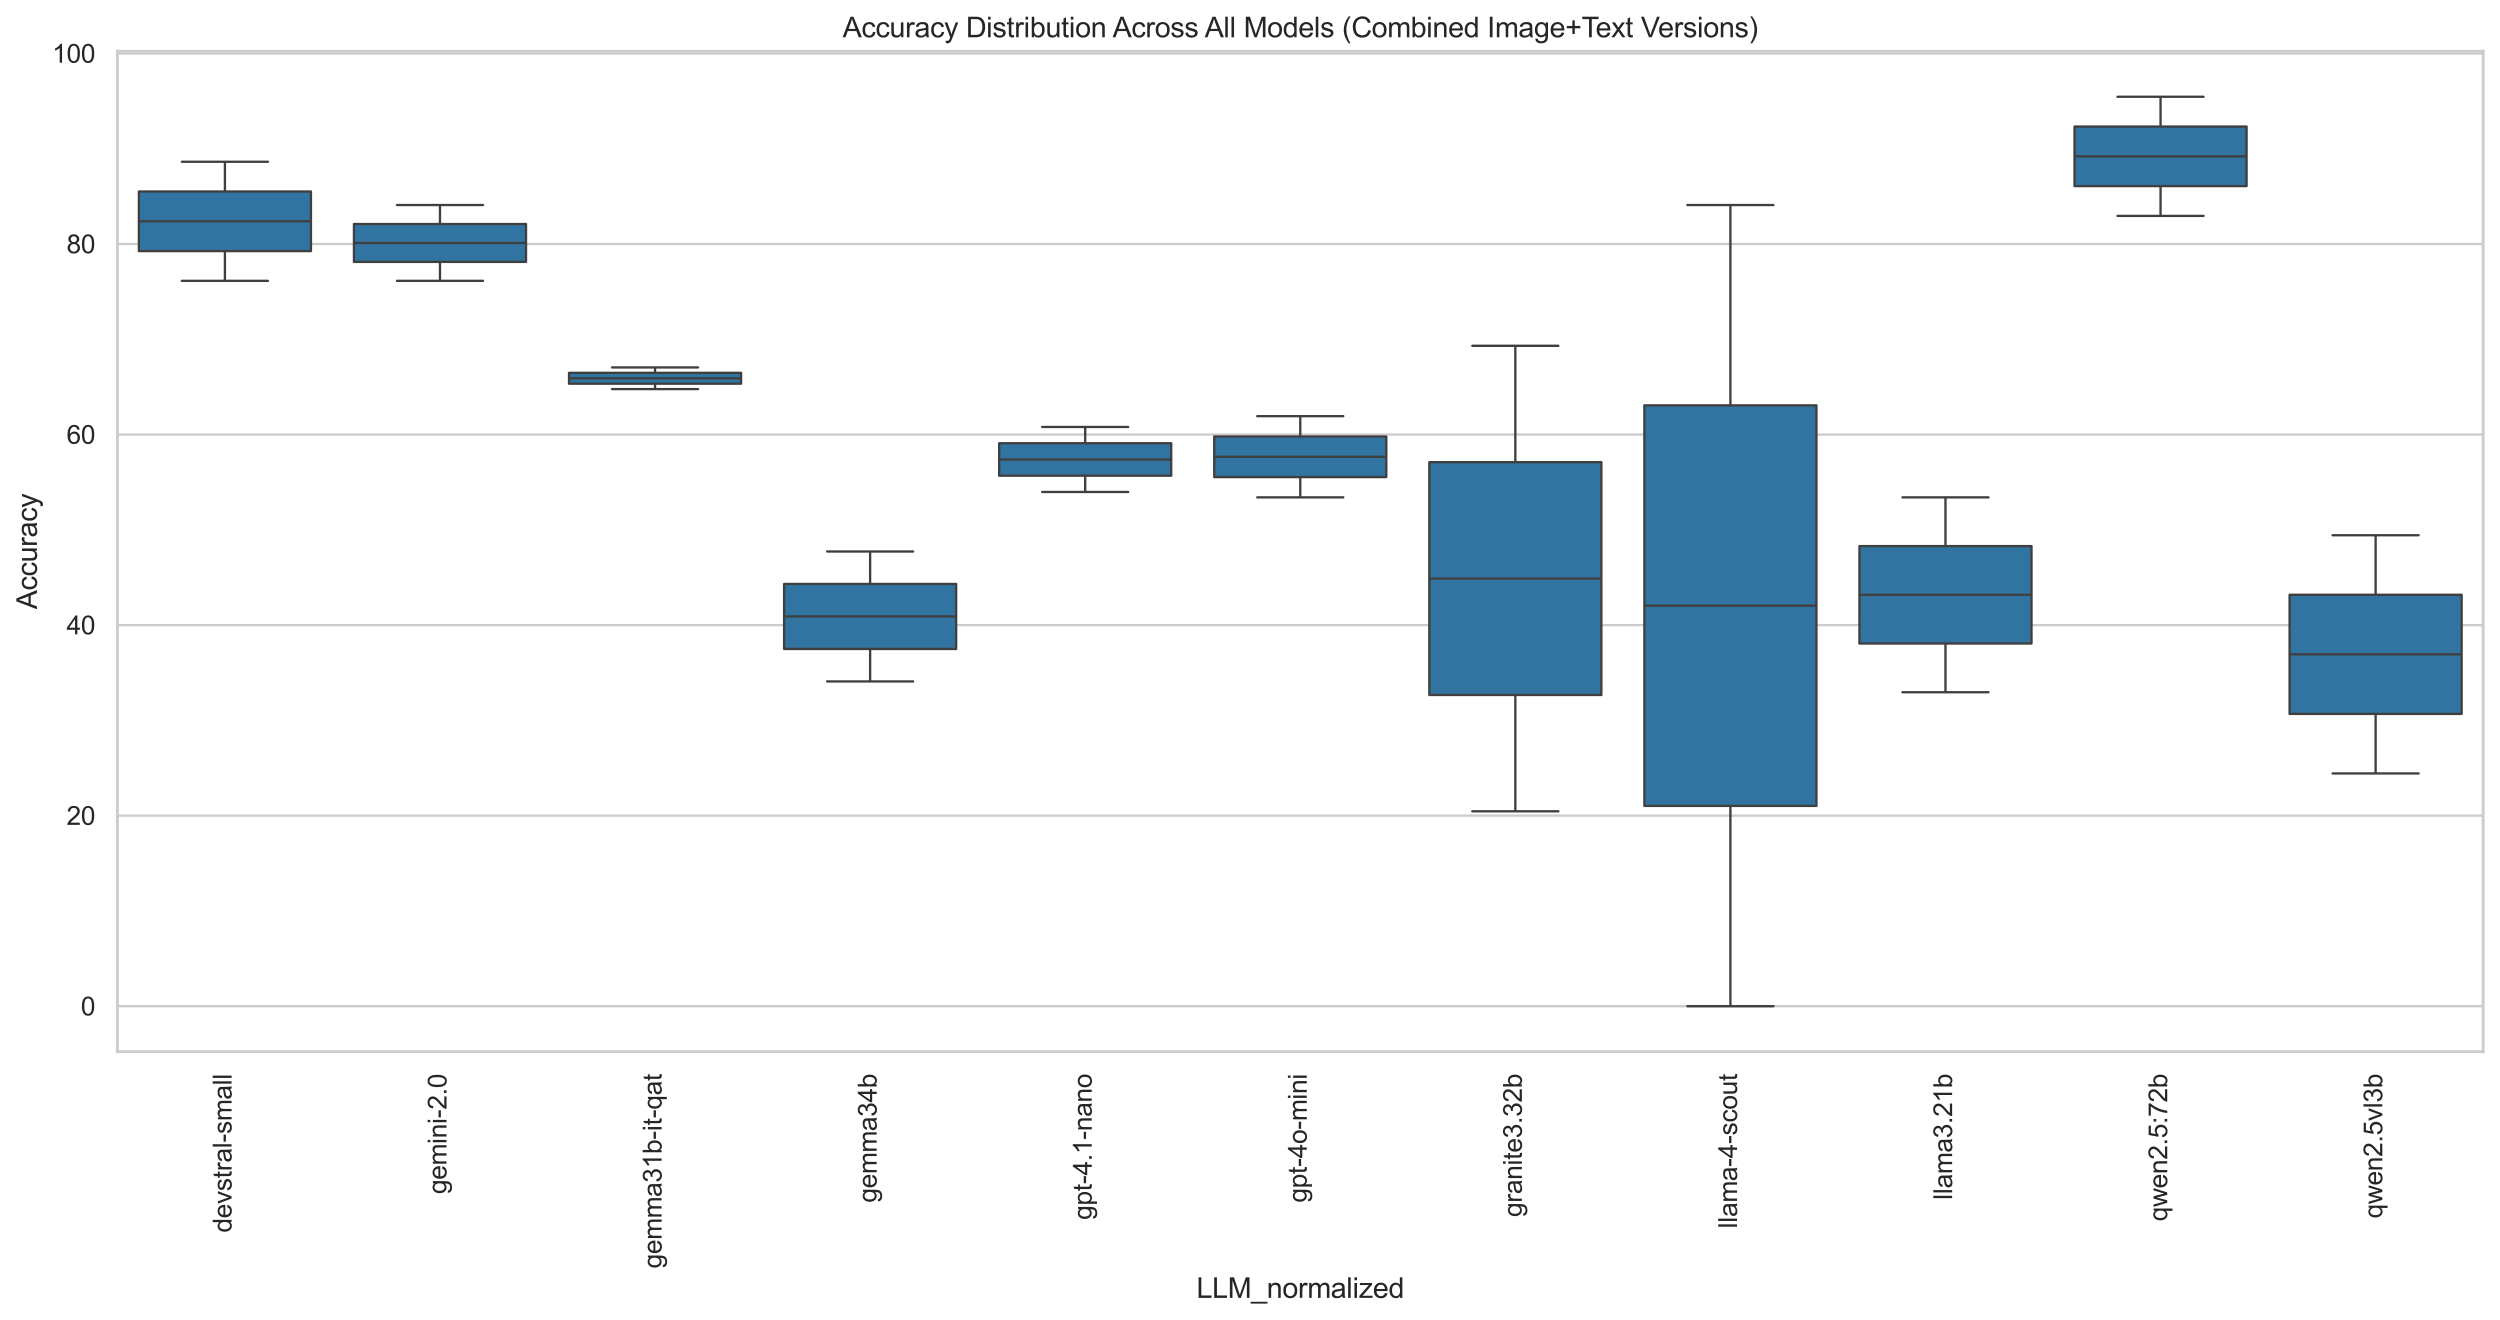 <?xml version="1.0" encoding="utf-8" standalone="no"?>
<!DOCTYPE svg PUBLIC "-//W3C//DTD SVG 1.1//EN"
  "http://www.w3.org/Graphics/SVG/1.1/DTD/svg11.dtd">
<svg xmlns:xlink="http://www.w3.org/1999/xlink" width="1068.456pt" height="564.283pt" viewBox="0 0 1068.456 564.283" xmlns="http://www.w3.org/2000/svg" version="1.1">
 <defs>
  <style type="text/css">*{stroke-linejoin: round; stroke-linecap: butt}</style>
 </defs>
 <g id="figure_1">
  <g id="patch_1">
   <path d="M 0 564.283 
L 1068.456 564.283 
L 1068.456 0 
L 0 0 
z
" style="fill: #ffffff"/>
  </g>
  <g id="axes_1">
   <g id="patch_2">
    <path d="M 50.166 449.466 
L 1061.256 449.466 
L 1061.256 21.936 
L 50.166 21.936 
z
" style="fill: #ffffff"/>
   </g>
   <g id="matplotlib.axis_1">
    <g id="xtick_1">
     <g id="text_1">
      <!-- devstral-small -->
      <g style="fill: #262626" transform="translate(98.968 526.81) rotate(-90) scale(0.11 -0.11)">
       <defs>
        <path id="ArialMT-64" d="M 2575 0 
L 2575 419 
Q 2259 -75 1647 -75 
Q 1250 -75 917 144 
Q 584 363 401 755 
Q 219 1147 219 1656 
Q 219 2153 384 2558 
Q 550 2963 881 3178 
Q 1213 3394 1622 3394 
Q 1922 3394 2156 3267 
Q 2391 3141 2538 2938 
L 2538 4581 
L 3097 4581 
L 3097 0 
L 2575 0 
z
M 797 1656 
Q 797 1019 1065 703 
Q 1334 388 1700 388 
Q 2069 388 2326 689 
Q 2584 991 2584 1609 
Q 2584 2291 2321 2609 
Q 2059 2928 1675 2928 
Q 1300 2928 1048 2622 
Q 797 2316 797 1656 
z
" transform="scale(0.016)"/>
        <path id="ArialMT-65" d="M 2694 1069 
L 3275 997 
Q 3138 488 2766 206 
Q 2394 -75 1816 -75 
Q 1088 -75 661 373 
Q 234 822 234 1631 
Q 234 2469 665 2931 
Q 1097 3394 1784 3394 
Q 2450 3394 2872 2941 
Q 3294 2488 3294 1666 
Q 3294 1616 3291 1516 
L 816 1516 
Q 847 969 1125 678 
Q 1403 388 1819 388 
Q 2128 388 2347 550 
Q 2566 713 2694 1069 
z
M 847 1978 
L 2700 1978 
Q 2663 2397 2488 2606 
Q 2219 2931 1791 2931 
Q 1403 2931 1139 2672 
Q 875 2413 847 1978 
z
" transform="scale(0.016)"/>
        <path id="ArialMT-76" d="M 1344 0 
L 81 3319 
L 675 3319 
L 1388 1331 
Q 1503 1009 1600 663 
Q 1675 925 1809 1294 
L 2547 3319 
L 3125 3319 
L 1869 0 
L 1344 0 
z
" transform="scale(0.016)"/>
        <path id="ArialMT-73" d="M 197 991 
L 753 1078 
Q 800 744 1014 566 
Q 1228 388 1613 388 
Q 2000 388 2187 545 
Q 2375 703 2375 916 
Q 2375 1106 2209 1216 
Q 2094 1291 1634 1406 
Q 1016 1563 777 1677 
Q 538 1791 414 1992 
Q 291 2194 291 2438 
Q 291 2659 392 2848 
Q 494 3038 669 3163 
Q 800 3259 1026 3326 
Q 1253 3394 1513 3394 
Q 1903 3394 2198 3281 
Q 2494 3169 2634 2976 
Q 2775 2784 2828 2463 
L 2278 2388 
Q 2241 2644 2061 2787 
Q 1881 2931 1553 2931 
Q 1166 2931 1000 2803 
Q 834 2675 834 2503 
Q 834 2394 903 2306 
Q 972 2216 1119 2156 
Q 1203 2125 1616 2013 
Q 2213 1853 2448 1751 
Q 2684 1650 2818 1456 
Q 2953 1263 2953 975 
Q 2953 694 2789 445 
Q 2625 197 2315 61 
Q 2006 -75 1616 -75 
Q 969 -75 630 194 
Q 291 463 197 991 
z
" transform="scale(0.016)"/>
        <path id="ArialMT-74" d="M 1650 503 
L 1731 6 
Q 1494 -44 1306 -44 
Q 1000 -44 831 53 
Q 663 150 594 308 
Q 525 466 525 972 
L 525 2881 
L 113 2881 
L 113 3319 
L 525 3319 
L 525 4141 
L 1084 4478 
L 1084 3319 
L 1650 3319 
L 1650 2881 
L 1084 2881 
L 1084 941 
Q 1084 700 1114 631 
Q 1144 563 1211 522 
Q 1278 481 1403 481 
Q 1497 481 1650 503 
z
" transform="scale(0.016)"/>
        <path id="ArialMT-72" d="M 416 0 
L 416 3319 
L 922 3319 
L 922 2816 
Q 1116 3169 1280 3281 
Q 1444 3394 1641 3394 
Q 1925 3394 2219 3213 
L 2025 2691 
Q 1819 2813 1613 2813 
Q 1428 2813 1281 2702 
Q 1134 2591 1072 2394 
Q 978 2094 978 1738 
L 978 0 
L 416 0 
z
" transform="scale(0.016)"/>
        <path id="ArialMT-61" d="M 2588 409 
Q 2275 144 1986 34 
Q 1697 -75 1366 -75 
Q 819 -75 525 192 
Q 231 459 231 875 
Q 231 1119 342 1320 
Q 453 1522 633 1644 
Q 813 1766 1038 1828 
Q 1203 1872 1538 1913 
Q 2219 1994 2541 2106 
Q 2544 2222 2544 2253 
Q 2544 2597 2384 2738 
Q 2169 2928 1744 2928 
Q 1347 2928 1158 2789 
Q 969 2650 878 2297 
L 328 2372 
Q 403 2725 575 2942 
Q 747 3159 1072 3276 
Q 1397 3394 1825 3394 
Q 2250 3394 2515 3294 
Q 2781 3194 2906 3042 
Q 3031 2891 3081 2659 
Q 3109 2516 3109 2141 
L 3109 1391 
Q 3109 606 3145 398 
Q 3181 191 3288 0 
L 2700 0 
Q 2613 175 2588 409 
z
M 2541 1666 
Q 2234 1541 1622 1453 
Q 1275 1403 1131 1340 
Q 988 1278 909 1158 
Q 831 1038 831 891 
Q 831 666 1001 516 
Q 1172 366 1500 366 
Q 1825 366 2078 508 
Q 2331 650 2450 897 
Q 2541 1088 2541 1459 
L 2541 1666 
z
" transform="scale(0.016)"/>
        <path id="ArialMT-6c" d="M 409 0 
L 409 4581 
L 972 4581 
L 972 0 
L 409 0 
z
" transform="scale(0.016)"/>
        <path id="ArialMT-2d" d="M 203 1375 
L 203 1941 
L 1931 1941 
L 1931 1375 
L 203 1375 
z
" transform="scale(0.016)"/>
        <path id="ArialMT-6d" d="M 422 0 
L 422 3319 
L 925 3319 
L 925 2853 
Q 1081 3097 1340 3245 
Q 1600 3394 1931 3394 
Q 2300 3394 2536 3241 
Q 2772 3088 2869 2813 
Q 3263 3394 3894 3394 
Q 4388 3394 4653 3120 
Q 4919 2847 4919 2278 
L 4919 0 
L 4359 0 
L 4359 2091 
Q 4359 2428 4304 2576 
Q 4250 2725 4106 2815 
Q 3963 2906 3769 2906 
Q 3419 2906 3187 2673 
Q 2956 2441 2956 1928 
L 2956 0 
L 2394 0 
L 2394 2156 
Q 2394 2531 2256 2718 
Q 2119 2906 1806 2906 
Q 1569 2906 1367 2781 
Q 1166 2656 1075 2415 
Q 984 2175 984 1722 
L 984 0 
L 422 0 
z
" transform="scale(0.016)"/>
       </defs>
       <use xlink:href="#ArialMT-64"/>
       <use xlink:href="#ArialMT-65" transform="translate(55.615 0)"/>
       <use xlink:href="#ArialMT-76" transform="translate(111.23 0)"/>
       <use xlink:href="#ArialMT-73" transform="translate(161.23 0)"/>
       <use xlink:href="#ArialMT-74" transform="translate(211.23 0)"/>
       <use xlink:href="#ArialMT-72" transform="translate(239.014 0)"/>
       <use xlink:href="#ArialMT-61" transform="translate(272.314 0)"/>
       <use xlink:href="#ArialMT-6c" transform="translate(327.93 0)"/>
       <use xlink:href="#ArialMT-2d" transform="translate(350.146 0)"/>
       <use xlink:href="#ArialMT-73" transform="translate(383.447 0)"/>
       <use xlink:href="#ArialMT-6d" transform="translate(433.447 0)"/>
       <use xlink:href="#ArialMT-61" transform="translate(516.748 0)"/>
       <use xlink:href="#ArialMT-6c" transform="translate(572.363 0)"/>
       <use xlink:href="#ArialMT-6c" transform="translate(594.58 0)"/>
      </g>
     </g>
    </g>
    <g id="xtick_2">
     <g id="text_2">
      <!-- gemini-2.0 -->
      <g style="fill: #262626" transform="translate(190.838 510.32) rotate(-90) scale(0.11 -0.11)">
       <defs>
        <path id="ArialMT-67" d="M 319 -275 
L 866 -356 
Q 900 -609 1056 -725 
Q 1266 -881 1628 -881 
Q 2019 -881 2231 -725 
Q 2444 -569 2519 -288 
Q 2563 -116 2559 434 
Q 2191 0 1641 0 
Q 956 0 581 494 
Q 206 988 206 1678 
Q 206 2153 378 2554 
Q 550 2956 876 3175 
Q 1203 3394 1644 3394 
Q 2231 3394 2613 2919 
L 2613 3319 
L 3131 3319 
L 3131 450 
Q 3131 -325 2973 -648 
Q 2816 -972 2473 -1159 
Q 2131 -1347 1631 -1347 
Q 1038 -1347 672 -1080 
Q 306 -813 319 -275 
z
M 784 1719 
Q 784 1066 1043 766 
Q 1303 466 1694 466 
Q 2081 466 2343 764 
Q 2606 1063 2606 1700 
Q 2606 2309 2336 2618 
Q 2066 2928 1684 2928 
Q 1309 2928 1046 2623 
Q 784 2319 784 1719 
z
" transform="scale(0.016)"/>
        <path id="ArialMT-69" d="M 425 3934 
L 425 4581 
L 988 4581 
L 988 3934 
L 425 3934 
z
M 425 0 
L 425 3319 
L 988 3319 
L 988 0 
L 425 0 
z
" transform="scale(0.016)"/>
        <path id="ArialMT-6e" d="M 422 0 
L 422 3319 
L 928 3319 
L 928 2847 
Q 1294 3394 1984 3394 
Q 2284 3394 2536 3286 
Q 2788 3178 2913 3003 
Q 3038 2828 3088 2588 
Q 3119 2431 3119 2041 
L 3119 0 
L 2556 0 
L 2556 2019 
Q 2556 2363 2490 2533 
Q 2425 2703 2258 2804 
Q 2091 2906 1866 2906 
Q 1506 2906 1245 2678 
Q 984 2450 984 1813 
L 984 0 
L 422 0 
z
" transform="scale(0.016)"/>
        <path id="ArialMT-32" d="M 3222 541 
L 3222 0 
L 194 0 
Q 188 203 259 391 
Q 375 700 629 1000 
Q 884 1300 1366 1694 
Q 2113 2306 2375 2664 
Q 2638 3022 2638 3341 
Q 2638 3675 2398 3904 
Q 2159 4134 1775 4134 
Q 1369 4134 1125 3890 
Q 881 3647 878 3216 
L 300 3275 
Q 359 3922 746 4261 
Q 1134 4600 1788 4600 
Q 2447 4600 2831 4234 
Q 3216 3869 3216 3328 
Q 3216 3053 3103 2787 
Q 2991 2522 2730 2228 
Q 2469 1934 1863 1422 
Q 1356 997 1212 845 
Q 1069 694 975 541 
L 3222 541 
z
" transform="scale(0.016)"/>
        <path id="ArialMT-2e" d="M 581 0 
L 581 641 
L 1222 641 
L 1222 0 
L 581 0 
z
" transform="scale(0.016)"/>
        <path id="ArialMT-30" d="M 266 2259 
Q 266 3072 433 3567 
Q 600 4063 929 4331 
Q 1259 4600 1759 4600 
Q 2128 4600 2406 4451 
Q 2684 4303 2865 4023 
Q 3047 3744 3150 3342 
Q 3253 2941 3253 2259 
Q 3253 1453 3087 958 
Q 2922 463 2592 192 
Q 2263 -78 1759 -78 
Q 1097 -78 719 397 
Q 266 969 266 2259 
z
M 844 2259 
Q 844 1131 1108 757 
Q 1372 384 1759 384 
Q 2147 384 2411 759 
Q 2675 1134 2675 2259 
Q 2675 3391 2411 3762 
Q 2147 4134 1753 4134 
Q 1366 4134 1134 3806 
Q 844 3388 844 2259 
z
" transform="scale(0.016)"/>
       </defs>
       <use xlink:href="#ArialMT-67"/>
       <use xlink:href="#ArialMT-65" transform="translate(55.615 0)"/>
       <use xlink:href="#ArialMT-6d" transform="translate(111.23 0)"/>
       <use xlink:href="#ArialMT-69" transform="translate(194.531 0)"/>
       <use xlink:href="#ArialMT-6e" transform="translate(216.748 0)"/>
       <use xlink:href="#ArialMT-69" transform="translate(272.363 0)"/>
       <use xlink:href="#ArialMT-2d" transform="translate(294.58 0)"/>
       <use xlink:href="#ArialMT-32" transform="translate(327.881 0)"/>
       <use xlink:href="#ArialMT-2e" transform="translate(383.496 0)"/>
       <use xlink:href="#ArialMT-30" transform="translate(411.279 0)"/>
      </g>
     </g>
    </g>
    <g id="xtick_3">
     <g id="text_3">
      <!-- gemma31b-it-qat -->
      <g style="fill: #262626" transform="translate(282.755 542.108) rotate(-90) scale(0.11 -0.11)">
       <defs>
        <path id="ArialMT-33" d="M 269 1209 
L 831 1284 
Q 928 806 1161 595 
Q 1394 384 1728 384 
Q 2125 384 2398 659 
Q 2672 934 2672 1341 
Q 2672 1728 2419 1979 
Q 2166 2231 1775 2231 
Q 1616 2231 1378 2169 
L 1441 2663 
Q 1497 2656 1531 2656 
Q 1891 2656 2178 2843 
Q 2466 3031 2466 3422 
Q 2466 3731 2256 3934 
Q 2047 4138 1716 4138 
Q 1388 4138 1169 3931 
Q 950 3725 888 3313 
L 325 3413 
Q 428 3978 793 4289 
Q 1159 4600 1703 4600 
Q 2078 4600 2393 4439 
Q 2709 4278 2876 4000 
Q 3044 3722 3044 3409 
Q 3044 3113 2884 2869 
Q 2725 2625 2413 2481 
Q 2819 2388 3044 2092 
Q 3269 1797 3269 1353 
Q 3269 753 2831 336 
Q 2394 -81 1725 -81 
Q 1122 -81 723 278 
Q 325 638 269 1209 
z
" transform="scale(0.016)"/>
        <path id="ArialMT-31" d="M 2384 0 
L 1822 0 
L 1822 3584 
Q 1619 3391 1289 3197 
Q 959 3003 697 2906 
L 697 3450 
Q 1169 3672 1522 3987 
Q 1875 4303 2022 4600 
L 2384 4600 
L 2384 0 
z
" transform="scale(0.016)"/>
        <path id="ArialMT-62" d="M 941 0 
L 419 0 
L 419 4581 
L 981 4581 
L 981 2947 
Q 1338 3394 1891 3394 
Q 2197 3394 2470 3270 
Q 2744 3147 2920 2923 
Q 3097 2700 3197 2384 
Q 3297 2069 3297 1709 
Q 3297 856 2875 390 
Q 2453 -75 1863 -75 
Q 1275 -75 941 416 
L 941 0 
z
M 934 1684 
Q 934 1088 1097 822 
Q 1363 388 1816 388 
Q 2184 388 2453 708 
Q 2722 1028 2722 1663 
Q 2722 2313 2464 2622 
Q 2206 2931 1841 2931 
Q 1472 2931 1203 2611 
Q 934 2291 934 1684 
z
" transform="scale(0.016)"/>
        <path id="ArialMT-71" d="M 2538 -1272 
L 2538 353 
Q 2406 169 2170 47 
Q 1934 -75 1669 -75 
Q 1078 -75 651 397 
Q 225 869 225 1691 
Q 225 2191 398 2587 
Q 572 2984 901 3189 
Q 1231 3394 1625 3394 
Q 2241 3394 2594 2875 
L 2594 3319 
L 3100 3319 
L 3100 -1272 
L 2538 -1272 
z
M 803 1669 
Q 803 1028 1072 708 
Q 1341 388 1716 388 
Q 2075 388 2334 692 
Q 2594 997 2594 1619 
Q 2594 2281 2320 2615 
Q 2047 2950 1678 2950 
Q 1313 2950 1058 2639 
Q 803 2328 803 1669 
z
" transform="scale(0.016)"/>
       </defs>
       <use xlink:href="#ArialMT-67"/>
       <use xlink:href="#ArialMT-65" transform="translate(55.615 0)"/>
       <use xlink:href="#ArialMT-6d" transform="translate(111.23 0)"/>
       <use xlink:href="#ArialMT-6d" transform="translate(194.531 0)"/>
       <use xlink:href="#ArialMT-61" transform="translate(277.832 0)"/>
       <use xlink:href="#ArialMT-33" transform="translate(333.447 0)"/>
       <use xlink:href="#ArialMT-31" transform="translate(389.062 0)"/>
       <use xlink:href="#ArialMT-62" transform="translate(444.678 0)"/>
       <use xlink:href="#ArialMT-2d" transform="translate(500.293 0)"/>
       <use xlink:href="#ArialMT-69" transform="translate(533.594 0)"/>
       <use xlink:href="#ArialMT-74" transform="translate(555.811 0)"/>
       <use xlink:href="#ArialMT-2d" transform="translate(583.594 0)"/>
       <use xlink:href="#ArialMT-71" transform="translate(616.895 0)"/>
       <use xlink:href="#ArialMT-61" transform="translate(672.51 0)"/>
       <use xlink:href="#ArialMT-74" transform="translate(728.125 0)"/>
      </g>
     </g>
    </g>
    <g id="xtick_4">
     <g id="text_4">
      <!-- gemma34b -->
      <g style="fill: #262626" transform="translate(374.672 513.993) rotate(-90) scale(0.11 -0.11)">
       <defs>
        <path id="ArialMT-34" d="M 2069 0 
L 2069 1097 
L 81 1097 
L 81 1613 
L 2172 4581 
L 2631 4581 
L 2631 1613 
L 3250 1613 
L 3250 1097 
L 2631 1097 
L 2631 0 
L 2069 0 
z
M 2069 1613 
L 2069 3678 
L 634 1613 
L 2069 1613 
z
" transform="scale(0.016)"/>
       </defs>
       <use xlink:href="#ArialMT-67"/>
       <use xlink:href="#ArialMT-65" transform="translate(55.615 0)"/>
       <use xlink:href="#ArialMT-6d" transform="translate(111.23 0)"/>
       <use xlink:href="#ArialMT-6d" transform="translate(194.531 0)"/>
       <use xlink:href="#ArialMT-61" transform="translate(277.832 0)"/>
       <use xlink:href="#ArialMT-33" transform="translate(333.447 0)"/>
       <use xlink:href="#ArialMT-34" transform="translate(389.062 0)"/>
       <use xlink:href="#ArialMT-62" transform="translate(444.678 0)"/>
      </g>
     </g>
    </g>
    <g id="xtick_5">
     <g id="text_5">
      <!-- gpt-4.1-nano -->
      <g style="fill: #262626" transform="translate(466.589 521.339) rotate(-90) scale(0.11 -0.11)">
       <defs>
        <path id="ArialMT-70" d="M 422 -1272 
L 422 3319 
L 934 3319 
L 934 2888 
Q 1116 3141 1344 3267 
Q 1572 3394 1897 3394 
Q 2322 3394 2647 3175 
Q 2972 2956 3137 2557 
Q 3303 2159 3303 1684 
Q 3303 1175 3120 767 
Q 2938 359 2589 142 
Q 2241 -75 1856 -75 
Q 1575 -75 1351 44 
Q 1128 163 984 344 
L 984 -1272 
L 422 -1272 
z
M 931 1641 
Q 931 1000 1190 694 
Q 1450 388 1819 388 
Q 2194 388 2461 705 
Q 2728 1022 2728 1688 
Q 2728 2322 2467 2637 
Q 2206 2953 1844 2953 
Q 1484 2953 1207 2617 
Q 931 2281 931 1641 
z
" transform="scale(0.016)"/>
        <path id="ArialMT-6f" d="M 213 1659 
Q 213 2581 725 3025 
Q 1153 3394 1769 3394 
Q 2453 3394 2887 2945 
Q 3322 2497 3322 1706 
Q 3322 1066 3130 698 
Q 2938 331 2570 128 
Q 2203 -75 1769 -75 
Q 1072 -75 642 372 
Q 213 819 213 1659 
z
M 791 1659 
Q 791 1022 1069 705 
Q 1347 388 1769 388 
Q 2188 388 2466 706 
Q 2744 1025 2744 1678 
Q 2744 2294 2464 2611 
Q 2184 2928 1769 2928 
Q 1347 2928 1069 2612 
Q 791 2297 791 1659 
z
" transform="scale(0.016)"/>
       </defs>
       <use xlink:href="#ArialMT-67"/>
       <use xlink:href="#ArialMT-70" transform="translate(55.615 0)"/>
       <use xlink:href="#ArialMT-74" transform="translate(111.23 0)"/>
       <use xlink:href="#ArialMT-2d" transform="translate(139.014 0)"/>
       <use xlink:href="#ArialMT-34" transform="translate(172.314 0)"/>
       <use xlink:href="#ArialMT-2e" transform="translate(227.93 0)"/>
       <use xlink:href="#ArialMT-31" transform="translate(255.713 0)"/>
       <use xlink:href="#ArialMT-2d" transform="translate(311.328 0)"/>
       <use xlink:href="#ArialMT-6e" transform="translate(344.629 0)"/>
       <use xlink:href="#ArialMT-61" transform="translate(400.244 0)"/>
       <use xlink:href="#ArialMT-6e" transform="translate(455.859 0)"/>
       <use xlink:href="#ArialMT-6f" transform="translate(511.475 0)"/>
      </g>
     </g>
    </g>
    <g id="xtick_6">
     <g id="text_6">
      <!-- gpt-4o-mini -->
      <g style="fill: #262626" transform="translate(558.49 513.983) rotate(-90) scale(0.11 -0.11)">
       <use xlink:href="#ArialMT-67"/>
       <use xlink:href="#ArialMT-70" transform="translate(55.615 0)"/>
       <use xlink:href="#ArialMT-74" transform="translate(111.23 0)"/>
       <use xlink:href="#ArialMT-2d" transform="translate(139.014 0)"/>
       <use xlink:href="#ArialMT-34" transform="translate(172.314 0)"/>
       <use xlink:href="#ArialMT-6f" transform="translate(227.93 0)"/>
       <use xlink:href="#ArialMT-2d" transform="translate(283.545 0)"/>
       <use xlink:href="#ArialMT-6d" transform="translate(316.846 0)"/>
       <use xlink:href="#ArialMT-69" transform="translate(400.146 0)"/>
       <use xlink:href="#ArialMT-6e" transform="translate(422.363 0)"/>
       <use xlink:href="#ArialMT-69" transform="translate(477.979 0)"/>
      </g>
     </g>
    </g>
    <g id="xtick_7">
     <g id="text_7">
      <!-- granite3.32b -->
      <g style="fill: #262626" transform="translate(650.424 520.12) rotate(-90) scale(0.11 -0.11)">
       <use xlink:href="#ArialMT-67"/>
       <use xlink:href="#ArialMT-72" transform="translate(55.615 0)"/>
       <use xlink:href="#ArialMT-61" transform="translate(88.916 0)"/>
       <use xlink:href="#ArialMT-6e" transform="translate(144.531 0)"/>
       <use xlink:href="#ArialMT-69" transform="translate(200.146 0)"/>
       <use xlink:href="#ArialMT-74" transform="translate(222.363 0)"/>
       <use xlink:href="#ArialMT-65" transform="translate(250.146 0)"/>
       <use xlink:href="#ArialMT-33" transform="translate(305.762 0)"/>
       <use xlink:href="#ArialMT-2e" transform="translate(361.377 0)"/>
       <use xlink:href="#ArialMT-33" transform="translate(389.16 0)"/>
       <use xlink:href="#ArialMT-32" transform="translate(444.775 0)"/>
       <use xlink:href="#ArialMT-62" transform="translate(500.391 0)"/>
      </g>
     </g>
    </g>
    <g id="xtick_8">
     <g id="text_8">
      <!-- llama-4-scout -->
      <g style="fill: #262626" transform="translate(742.389 524.983) rotate(-90) scale(0.11 -0.11)">
       <defs>
        <path id="ArialMT-63" d="M 2588 1216 
L 3141 1144 
Q 3050 572 2676 248 
Q 2303 -75 1759 -75 
Q 1078 -75 664 370 
Q 250 816 250 1647 
Q 250 2184 428 2587 
Q 606 2991 970 3192 
Q 1334 3394 1763 3394 
Q 2303 3394 2647 3120 
Q 2991 2847 3088 2344 
L 2541 2259 
Q 2463 2594 2264 2762 
Q 2066 2931 1784 2931 
Q 1359 2931 1093 2626 
Q 828 2322 828 1663 
Q 828 994 1084 691 
Q 1341 388 1753 388 
Q 2084 388 2306 591 
Q 2528 794 2588 1216 
z
" transform="scale(0.016)"/>
        <path id="ArialMT-75" d="M 2597 0 
L 2597 488 
Q 2209 -75 1544 -75 
Q 1250 -75 995 37 
Q 741 150 617 320 
Q 494 491 444 738 
Q 409 903 409 1263 
L 409 3319 
L 972 3319 
L 972 1478 
Q 972 1038 1006 884 
Q 1059 663 1231 536 
Q 1403 409 1656 409 
Q 1909 409 2131 539 
Q 2353 669 2445 892 
Q 2538 1116 2538 1541 
L 2538 3319 
L 3100 3319 
L 3100 0 
L 2597 0 
z
" transform="scale(0.016)"/>
       </defs>
       <use xlink:href="#ArialMT-6c"/>
       <use xlink:href="#ArialMT-6c" transform="translate(22.217 0)"/>
       <use xlink:href="#ArialMT-61" transform="translate(44.434 0)"/>
       <use xlink:href="#ArialMT-6d" transform="translate(100.049 0)"/>
       <use xlink:href="#ArialMT-61" transform="translate(183.35 0)"/>
       <use xlink:href="#ArialMT-2d" transform="translate(238.965 0)"/>
       <use xlink:href="#ArialMT-34" transform="translate(272.266 0)"/>
       <use xlink:href="#ArialMT-2d" transform="translate(327.881 0)"/>
       <use xlink:href="#ArialMT-73" transform="translate(361.182 0)"/>
       <use xlink:href="#ArialMT-63" transform="translate(411.182 0)"/>
       <use xlink:href="#ArialMT-6f" transform="translate(461.182 0)"/>
       <use xlink:href="#ArialMT-75" transform="translate(516.797 0)"/>
       <use xlink:href="#ArialMT-74" transform="translate(572.412 0)"/>
      </g>
     </g>
    </g>
    <g id="xtick_9">
     <g id="text_9">
      <!-- llama3.21b -->
      <g style="fill: #262626" transform="translate(834.307 512.775) rotate(-90) scale(0.11 -0.11)">
       <use xlink:href="#ArialMT-6c"/>
       <use xlink:href="#ArialMT-6c" transform="translate(22.217 0)"/>
       <use xlink:href="#ArialMT-61" transform="translate(44.434 0)"/>
       <use xlink:href="#ArialMT-6d" transform="translate(100.049 0)"/>
       <use xlink:href="#ArialMT-61" transform="translate(183.35 0)"/>
       <use xlink:href="#ArialMT-33" transform="translate(238.965 0)"/>
       <use xlink:href="#ArialMT-2e" transform="translate(294.58 0)"/>
       <use xlink:href="#ArialMT-32" transform="translate(322.363 0)"/>
       <use xlink:href="#ArialMT-31" transform="translate(377.979 0)"/>
       <use xlink:href="#ArialMT-62" transform="translate(433.594 0)"/>
      </g>
     </g>
    </g>
    <g id="xtick_10">
     <g id="text_10">
      <!-- qwen2.5:72b -->
      <g style="fill: #262626" transform="translate(926.24 521.958) rotate(-90) scale(0.11 -0.11)">
       <defs>
        <path id="ArialMT-77" d="M 1034 0 
L 19 3319 
L 600 3319 
L 1128 1403 
L 1325 691 
Q 1338 744 1497 1375 
L 2025 3319 
L 2603 3319 
L 3100 1394 
L 3266 759 
L 3456 1400 
L 4025 3319 
L 4572 3319 
L 3534 0 
L 2950 0 
L 2422 1988 
L 2294 2553 
L 1622 0 
L 1034 0 
z
" transform="scale(0.016)"/>
        <path id="ArialMT-35" d="M 266 1200 
L 856 1250 
Q 922 819 1161 601 
Q 1400 384 1738 384 
Q 2144 384 2425 690 
Q 2706 997 2706 1503 
Q 2706 1984 2436 2262 
Q 2166 2541 1728 2541 
Q 1456 2541 1237 2417 
Q 1019 2294 894 2097 
L 366 2166 
L 809 4519 
L 3088 4519 
L 3088 3981 
L 1259 3981 
L 1013 2750 
Q 1425 3038 1878 3038 
Q 2478 3038 2890 2622 
Q 3303 2206 3303 1553 
Q 3303 931 2941 478 
Q 2500 -78 1738 -78 
Q 1113 -78 717 272 
Q 322 622 266 1200 
z
" transform="scale(0.016)"/>
        <path id="ArialMT-3a" d="M 578 2678 
L 578 3319 
L 1219 3319 
L 1219 2678 
L 578 2678 
z
M 578 0 
L 578 641 
L 1219 641 
L 1219 0 
L 578 0 
z
" transform="scale(0.016)"/>
        <path id="ArialMT-37" d="M 303 3981 
L 303 4522 
L 3269 4522 
L 3269 4084 
Q 2831 3619 2401 2847 
Q 1972 2075 1738 1259 
Q 1569 684 1522 0 
L 944 0 
Q 953 541 1156 1306 
Q 1359 2072 1739 2783 
Q 2119 3494 2547 3981 
L 303 3981 
z
" transform="scale(0.016)"/>
       </defs>
       <use xlink:href="#ArialMT-71"/>
       <use xlink:href="#ArialMT-77" transform="translate(55.615 0)"/>
       <use xlink:href="#ArialMT-65" transform="translate(127.832 0)"/>
       <use xlink:href="#ArialMT-6e" transform="translate(183.447 0)"/>
       <use xlink:href="#ArialMT-32" transform="translate(239.062 0)"/>
       <use xlink:href="#ArialMT-2e" transform="translate(294.678 0)"/>
       <use xlink:href="#ArialMT-35" transform="translate(322.461 0)"/>
       <use xlink:href="#ArialMT-3a" transform="translate(378.076 0)"/>
       <use xlink:href="#ArialMT-37" transform="translate(405.859 0)"/>
       <use xlink:href="#ArialMT-32" transform="translate(461.475 0)"/>
       <use xlink:href="#ArialMT-62" transform="translate(517.09 0)"/>
      </g>
     </g>
    </g>
    <g id="xtick_11">
     <g id="text_11">
      <!-- qwen2.5vl3b -->
      <g style="fill: #262626" transform="translate(1018.157 520.729) rotate(-90) scale(0.11 -0.11)">
       <use xlink:href="#ArialMT-71"/>
       <use xlink:href="#ArialMT-77" transform="translate(55.615 0)"/>
       <use xlink:href="#ArialMT-65" transform="translate(127.832 0)"/>
       <use xlink:href="#ArialMT-6e" transform="translate(183.447 0)"/>
       <use xlink:href="#ArialMT-32" transform="translate(239.062 0)"/>
       <use xlink:href="#ArialMT-2e" transform="translate(294.678 0)"/>
       <use xlink:href="#ArialMT-35" transform="translate(322.461 0)"/>
       <use xlink:href="#ArialMT-76" transform="translate(378.076 0)"/>
       <use xlink:href="#ArialMT-6c" transform="translate(428.076 0)"/>
       <use xlink:href="#ArialMT-33" transform="translate(450.293 0)"/>
       <use xlink:href="#ArialMT-62" transform="translate(505.908 0)"/>
      </g>
     </g>
    </g>
    <g id="text_12">
     <!-- LLM_normalized -->
     <g style="fill: #262626" transform="translate(511.359 554.698) scale(0.12 -0.12)">
      <defs>
       <path id="ArialMT-4c" d="M 469 0 
L 469 4581 
L 1075 4581 
L 1075 541 
L 3331 541 
L 3331 0 
L 469 0 
z
" transform="scale(0.016)"/>
       <path id="ArialMT-4d" d="M 475 0 
L 475 4581 
L 1388 4581 
L 2472 1338 
Q 2622 884 2691 659 
Q 2769 909 2934 1394 
L 4031 4581 
L 4847 4581 
L 4847 0 
L 4263 0 
L 4263 3834 
L 2931 0 
L 2384 0 
L 1059 3900 
L 1059 0 
L 475 0 
z
" transform="scale(0.016)"/>
       <path id="ArialMT-5f" d="M -97 -1272 
L -97 -866 
L 3631 -866 
L 3631 -1272 
L -97 -1272 
z
" transform="scale(0.016)"/>
       <path id="ArialMT-7a" d="M 125 0 
L 125 456 
L 2238 2881 
Q 1878 2863 1603 2863 
L 250 2863 
L 250 3319 
L 2963 3319 
L 2963 2947 
L 1166 841 
L 819 456 
Q 1197 484 1528 484 
L 3063 484 
L 3063 0 
L 125 0 
z
" transform="scale(0.016)"/>
      </defs>
      <use xlink:href="#ArialMT-4c"/>
      <use xlink:href="#ArialMT-4c" transform="translate(55.615 0)"/>
      <use xlink:href="#ArialMT-4d" transform="translate(111.23 0)"/>
      <use xlink:href="#ArialMT-5f" transform="translate(194.531 0)"/>
      <use xlink:href="#ArialMT-6e" transform="translate(250.146 0)"/>
      <use xlink:href="#ArialMT-6f" transform="translate(305.762 0)"/>
      <use xlink:href="#ArialMT-72" transform="translate(361.377 0)"/>
      <use xlink:href="#ArialMT-6d" transform="translate(394.678 0)"/>
      <use xlink:href="#ArialMT-61" transform="translate(477.979 0)"/>
      <use xlink:href="#ArialMT-6c" transform="translate(533.594 0)"/>
      <use xlink:href="#ArialMT-69" transform="translate(555.811 0)"/>
      <use xlink:href="#ArialMT-7a" transform="translate(578.027 0)"/>
      <use xlink:href="#ArialMT-65" transform="translate(628.027 0)"/>
      <use xlink:href="#ArialMT-64" transform="translate(683.643 0)"/>
     </g>
    </g>
   </g>
   <g id="matplotlib.axis_2">
    <g id="ytick_1">
     <g id="line2d_1">
      <path d="M 50.166 430.032 
L 1061.256 430.032 
" clip-path="url(#p45272bdaa2)" style="fill: none; stroke: #cccccc; stroke-linecap: round"/>
     </g>
     <g id="text_13">
      <!-- 0 -->
      <g style="fill: #262626" transform="translate(34.549 433.969) scale(0.11 -0.11)">
       <use xlink:href="#ArialMT-30"/>
      </g>
     </g>
    </g>
    <g id="ytick_2">
     <g id="line2d_2">
      <path d="M 50.166 348.598 
L 1061.256 348.598 
" clip-path="url(#p45272bdaa2)" style="fill: none; stroke: #cccccc; stroke-linecap: round"/>
     </g>
     <g id="text_14">
      <!-- 20 -->
      <g style="fill: #262626" transform="translate(28.432 352.535) scale(0.11 -0.11)">
       <use xlink:href="#ArialMT-32"/>
       <use xlink:href="#ArialMT-30" transform="translate(55.615 0)"/>
      </g>
     </g>
    </g>
    <g id="ytick_3">
     <g id="line2d_3">
      <path d="M 50.166 267.164 
L 1061.256 267.164 
" clip-path="url(#p45272bdaa2)" style="fill: none; stroke: #cccccc; stroke-linecap: round"/>
     </g>
     <g id="text_15">
      <!-- 40 -->
      <g style="fill: #262626" transform="translate(28.432 271.101) scale(0.11 -0.11)">
       <use xlink:href="#ArialMT-34"/>
       <use xlink:href="#ArialMT-30" transform="translate(55.615 0)"/>
      </g>
     </g>
    </g>
    <g id="ytick_4">
     <g id="line2d_4">
      <path d="M 50.166 185.73 
L 1061.256 185.73 
" clip-path="url(#p45272bdaa2)" style="fill: none; stroke: #cccccc; stroke-linecap: round"/>
     </g>
     <g id="text_16">
      <!-- 60 -->
      <g style="fill: #262626" transform="translate(28.432 189.666) scale(0.11 -0.11)">
       <defs>
        <path id="ArialMT-36" d="M 3184 3459 
L 2625 3416 
Q 2550 3747 2413 3897 
Q 2184 4138 1850 4138 
Q 1581 4138 1378 3988 
Q 1113 3794 959 3422 
Q 806 3050 800 2363 
Q 1003 2672 1297 2822 
Q 1591 2972 1913 2972 
Q 2475 2972 2870 2558 
Q 3266 2144 3266 1488 
Q 3266 1056 3080 686 
Q 2894 316 2569 119 
Q 2244 -78 1831 -78 
Q 1128 -78 684 439 
Q 241 956 241 2144 
Q 241 3472 731 4075 
Q 1159 4600 1884 4600 
Q 2425 4600 2770 4297 
Q 3116 3994 3184 3459 
z
M 888 1484 
Q 888 1194 1011 928 
Q 1134 663 1356 523 
Q 1578 384 1822 384 
Q 2178 384 2434 671 
Q 2691 959 2691 1453 
Q 2691 1928 2437 2201 
Q 2184 2475 1800 2475 
Q 1419 2475 1153 2201 
Q 888 1928 888 1484 
z
" transform="scale(0.016)"/>
       </defs>
       <use xlink:href="#ArialMT-36"/>
       <use xlink:href="#ArialMT-30" transform="translate(55.615 0)"/>
      </g>
     </g>
    </g>
    <g id="ytick_5">
     <g id="line2d_5">
      <path d="M 50.166 104.295 
L 1061.256 104.295 
" clip-path="url(#p45272bdaa2)" style="fill: none; stroke: #cccccc; stroke-linecap: round"/>
     </g>
     <g id="text_17">
      <!-- 80 -->
      <g style="fill: #262626" transform="translate(28.432 108.232) scale(0.11 -0.11)">
       <defs>
        <path id="ArialMT-38" d="M 1131 2484 
Q 781 2613 612 2850 
Q 444 3088 444 3419 
Q 444 3919 803 4259 
Q 1163 4600 1759 4600 
Q 2359 4600 2725 4251 
Q 3091 3903 3091 3403 
Q 3091 3084 2923 2848 
Q 2756 2613 2416 2484 
Q 2838 2347 3058 2040 
Q 3278 1734 3278 1309 
Q 3278 722 2862 322 
Q 2447 -78 1769 -78 
Q 1091 -78 675 323 
Q 259 725 259 1325 
Q 259 1772 486 2073 
Q 713 2375 1131 2484 
z
M 1019 3438 
Q 1019 3113 1228 2906 
Q 1438 2700 1772 2700 
Q 2097 2700 2305 2904 
Q 2513 3109 2513 3406 
Q 2513 3716 2298 3927 
Q 2084 4138 1766 4138 
Q 1444 4138 1231 3931 
Q 1019 3725 1019 3438 
z
M 838 1322 
Q 838 1081 952 856 
Q 1066 631 1291 507 
Q 1516 384 1775 384 
Q 2178 384 2440 643 
Q 2703 903 2703 1303 
Q 2703 1709 2433 1975 
Q 2163 2241 1756 2241 
Q 1359 2241 1098 1978 
Q 838 1716 838 1322 
z
" transform="scale(0.016)"/>
       </defs>
       <use xlink:href="#ArialMT-38"/>
       <use xlink:href="#ArialMT-30" transform="translate(55.615 0)"/>
      </g>
     </g>
    </g>
    <g id="ytick_6">
     <g id="line2d_6">
      <path d="M 50.166 22.861 
L 1061.256 22.861 
" clip-path="url(#p45272bdaa2)" style="fill: none; stroke: #cccccc; stroke-linecap: round"/>
     </g>
     <g id="text_18">
      <!-- 100 -->
      <g style="fill: #262626" transform="translate(22.315 26.798) scale(0.11 -0.11)">
       <use xlink:href="#ArialMT-31"/>
       <use xlink:href="#ArialMT-30" transform="translate(55.615 0)"/>
       <use xlink:href="#ArialMT-30" transform="translate(111.23 0)"/>
      </g>
     </g>
    </g>
    <g id="text_19">
     <!-- Accuracy -->
     <g style="fill: #262626" transform="translate(15.789 260.374) rotate(-90) scale(0.12 -0.12)">
      <defs>
       <path id="ArialMT-41" d="M -9 0 
L 1750 4581 
L 2403 4581 
L 4278 0 
L 3588 0 
L 3053 1388 
L 1138 1388 
L 634 0 
L -9 0 
z
M 1313 1881 
L 2866 1881 
L 2388 3150 
Q 2169 3728 2063 4100 
Q 1975 3659 1816 3225 
L 1313 1881 
z
" transform="scale(0.016)"/>
       <path id="ArialMT-79" d="M 397 -1278 
L 334 -750 
Q 519 -800 656 -800 
Q 844 -800 956 -737 
Q 1069 -675 1141 -563 
Q 1194 -478 1313 -144 
Q 1328 -97 1363 -6 
L 103 3319 
L 709 3319 
L 1400 1397 
Q 1534 1031 1641 628 
Q 1738 1016 1872 1384 
L 2581 3319 
L 3144 3319 
L 1881 -56 
Q 1678 -603 1566 -809 
Q 1416 -1088 1222 -1217 
Q 1028 -1347 759 -1347 
Q 597 -1347 397 -1278 
z
" transform="scale(0.016)"/>
      </defs>
      <use xlink:href="#ArialMT-41"/>
      <use xlink:href="#ArialMT-63" transform="translate(66.699 0)"/>
      <use xlink:href="#ArialMT-63" transform="translate(116.699 0)"/>
      <use xlink:href="#ArialMT-75" transform="translate(166.699 0)"/>
      <use xlink:href="#ArialMT-72" transform="translate(222.314 0)"/>
      <use xlink:href="#ArialMT-61" transform="translate(255.615 0)"/>
      <use xlink:href="#ArialMT-63" transform="translate(311.23 0)"/>
      <use xlink:href="#ArialMT-79" transform="translate(361.23 0)"/>
     </g>
    </g>
   </g>
   <g id="patch_3">
    <path d="M 59.358 107.303 
L 132.892 107.303 
L 132.892 81.855 
L 59.358 81.855 
L 59.358 107.303 
z
" clip-path="url(#p45272bdaa2)" style="fill: #3274a1; stroke: #3f3f3f; stroke-linejoin: miter"/>
   </g>
   <g id="line2d_7">
    <path d="M 96.125 107.303 
L 96.125 120.027 
" clip-path="url(#p45272bdaa2)" style="fill: none; stroke: #3f3f3f"/>
   </g>
   <g id="line2d_8">
    <path d="M 96.125 81.855 
L 96.125 69.13 
" clip-path="url(#p45272bdaa2)" style="fill: none; stroke: #3f3f3f"/>
   </g>
   <g id="line2d_9">
    <path d="M 77.741 120.027 
L 114.508 120.027 
" clip-path="url(#p45272bdaa2)" style="fill: none; stroke: #3f3f3f; stroke-linecap: round"/>
   </g>
   <g id="line2d_10">
    <path d="M 77.741 69.13 
L 114.508 69.13 
" clip-path="url(#p45272bdaa2)" style="fill: none; stroke: #3f3f3f; stroke-linecap: round"/>
   </g>
   <g id="line2d_11"/>
   <g id="patch_4">
    <path d="M 151.275 111.93 
L 224.809 111.93 
L 224.809 95.735 
L 151.275 95.735 
L 151.275 111.93 
z
" clip-path="url(#p45272bdaa2)" style="fill: #3274a1; stroke: #3f3f3f; stroke-linejoin: miter"/>
   </g>
   <g id="line2d_12">
    <path d="M 188.042 111.93 
L 188.042 120.027 
" clip-path="url(#p45272bdaa2)" style="fill: none; stroke: #3f3f3f"/>
   </g>
   <g id="line2d_13">
    <path d="M 188.042 95.735 
L 188.042 87.638 
" clip-path="url(#p45272bdaa2)" style="fill: none; stroke: #3f3f3f"/>
   </g>
   <g id="line2d_14">
    <path d="M 169.659 120.027 
L 206.425 120.027 
" clip-path="url(#p45272bdaa2)" style="fill: none; stroke: #3f3f3f; stroke-linecap: round"/>
   </g>
   <g id="line2d_15">
    <path d="M 169.659 87.638 
L 206.425 87.638 
" clip-path="url(#p45272bdaa2)" style="fill: none; stroke: #3f3f3f; stroke-linecap: round"/>
   </g>
   <g id="line2d_16"/>
   <g id="patch_5">
    <path d="M 243.192 163.983 
L 316.726 163.983 
L 316.726 159.356 
L 243.192 159.356 
L 243.192 163.983 
z
" clip-path="url(#p45272bdaa2)" style="fill: #3274a1; stroke: #3f3f3f; stroke-linejoin: miter"/>
   </g>
   <g id="line2d_17">
    <path d="M 279.959 163.983 
L 279.959 166.296 
" clip-path="url(#p45272bdaa2)" style="fill: none; stroke: #3f3f3f"/>
   </g>
   <g id="line2d_18">
    <path d="M 279.959 159.356 
L 279.959 157.043 
" clip-path="url(#p45272bdaa2)" style="fill: none; stroke: #3f3f3f"/>
   </g>
   <g id="line2d_19">
    <path d="M 261.576 166.296 
L 298.343 166.296 
" clip-path="url(#p45272bdaa2)" style="fill: none; stroke: #3f3f3f; stroke-linecap: round"/>
   </g>
   <g id="line2d_20">
    <path d="M 261.576 157.043 
L 298.343 157.043 
" clip-path="url(#p45272bdaa2)" style="fill: none; stroke: #3f3f3f; stroke-linecap: round"/>
   </g>
   <g id="line2d_21"/>
   <g id="patch_6">
    <path d="M 335.11 277.343 
L 408.643 277.343 
L 408.643 249.581 
L 335.11 249.581 
L 335.11 277.343 
z
" clip-path="url(#p45272bdaa2)" style="fill: #3274a1; stroke: #3f3f3f; stroke-linejoin: miter"/>
   </g>
   <g id="line2d_22">
    <path d="M 371.877 277.343 
L 371.877 291.224 
" clip-path="url(#p45272bdaa2)" style="fill: none; stroke: #3f3f3f"/>
   </g>
   <g id="line2d_23">
    <path d="M 371.877 249.581 
L 371.877 235.701 
" clip-path="url(#p45272bdaa2)" style="fill: none; stroke: #3f3f3f"/>
   </g>
   <g id="line2d_24">
    <path d="M 353.493 291.224 
L 390.26 291.224 
" clip-path="url(#p45272bdaa2)" style="fill: none; stroke: #3f3f3f; stroke-linecap: round"/>
   </g>
   <g id="line2d_25">
    <path d="M 353.493 235.701 
L 390.26 235.701 
" clip-path="url(#p45272bdaa2)" style="fill: none; stroke: #3f3f3f; stroke-linecap: round"/>
   </g>
   <g id="line2d_26"/>
   <g id="patch_7">
    <path d="M 427.027 203.312 
L 500.561 203.312 
L 500.561 189.431 
L 427.027 189.431 
L 427.027 203.312 
z
" clip-path="url(#p45272bdaa2)" style="fill: #3274a1; stroke: #3f3f3f; stroke-linejoin: miter"/>
   </g>
   <g id="line2d_27">
    <path d="M 463.794 203.312 
L 463.794 210.252 
" clip-path="url(#p45272bdaa2)" style="fill: none; stroke: #3f3f3f"/>
   </g>
   <g id="line2d_28">
    <path d="M 463.794 189.431 
L 463.794 182.491 
" clip-path="url(#p45272bdaa2)" style="fill: none; stroke: #3f3f3f"/>
   </g>
   <g id="line2d_29">
    <path d="M 445.41 210.252 
L 482.177 210.252 
" clip-path="url(#p45272bdaa2)" style="fill: none; stroke: #3f3f3f; stroke-linecap: round"/>
   </g>
   <g id="line2d_30">
    <path d="M 445.41 182.491 
L 482.177 182.491 
" clip-path="url(#p45272bdaa2)" style="fill: none; stroke: #3f3f3f; stroke-linecap: round"/>
   </g>
   <g id="line2d_31"/>
   <g id="patch_8">
    <path d="M 518.944 203.89 
L 592.478 203.89 
L 592.478 186.539 
L 518.944 186.539 
L 518.944 203.89 
z
" clip-path="url(#p45272bdaa2)" style="fill: #3274a1; stroke: #3f3f3f; stroke-linejoin: miter"/>
   </g>
   <g id="line2d_32">
    <path d="M 555.711 203.89 
L 555.711 212.566 
" clip-path="url(#p45272bdaa2)" style="fill: none; stroke: #3f3f3f"/>
   </g>
   <g id="line2d_33">
    <path d="M 555.711 186.539 
L 555.711 177.864 
" clip-path="url(#p45272bdaa2)" style="fill: none; stroke: #3f3f3f"/>
   </g>
   <g id="line2d_34">
    <path d="M 537.328 212.566 
L 574.095 212.566 
" clip-path="url(#p45272bdaa2)" style="fill: none; stroke: #3f3f3f; stroke-linecap: round"/>
   </g>
   <g id="line2d_35">
    <path d="M 537.328 177.864 
L 574.095 177.864 
" clip-path="url(#p45272bdaa2)" style="fill: none; stroke: #3f3f3f; stroke-linecap: round"/>
   </g>
   <g id="line2d_36"/>
   <g id="patch_9">
    <path d="M 610.861 297.008 
L 684.395 297.008 
L 684.395 197.528 
L 610.861 197.528 
L 610.861 297.008 
z
" clip-path="url(#p45272bdaa2)" style="fill: #3274a1; stroke: #3f3f3f; stroke-linejoin: miter"/>
   </g>
   <g id="line2d_37">
    <path d="M 647.628 297.008 
L 647.628 346.747 
" clip-path="url(#p45272bdaa2)" style="fill: none; stroke: #3f3f3f"/>
   </g>
   <g id="line2d_38">
    <path d="M 647.628 197.528 
L 647.628 147.789 
" clip-path="url(#p45272bdaa2)" style="fill: none; stroke: #3f3f3f"/>
   </g>
   <g id="line2d_39">
    <path d="M 629.245 346.747 
L 666.012 346.747 
" clip-path="url(#p45272bdaa2)" style="fill: none; stroke: #3f3f3f; stroke-linecap: round"/>
   </g>
   <g id="line2d_40">
    <path d="M 629.245 147.789 
L 666.012 147.789 
" clip-path="url(#p45272bdaa2)" style="fill: none; stroke: #3f3f3f; stroke-linecap: round"/>
   </g>
   <g id="line2d_41"/>
   <g id="patch_10">
    <path d="M 702.779 344.434 
L 776.313 344.434 
L 776.313 173.237 
L 702.779 173.237 
L 702.779 344.434 
z
" clip-path="url(#p45272bdaa2)" style="fill: #3274a1; stroke: #3f3f3f; stroke-linejoin: miter"/>
   </g>
   <g id="line2d_42">
    <path d="M 739.546 344.434 
L 739.546 430.032 
" clip-path="url(#p45272bdaa2)" style="fill: none; stroke: #3f3f3f"/>
   </g>
   <g id="line2d_43">
    <path d="M 739.546 173.237 
L 739.546 87.638 
" clip-path="url(#p45272bdaa2)" style="fill: none; stroke: #3f3f3f"/>
   </g>
   <g id="line2d_44">
    <path d="M 721.162 430.032 
L 757.929 430.032 
" clip-path="url(#p45272bdaa2)" style="fill: none; stroke: #3f3f3f; stroke-linecap: round"/>
   </g>
   <g id="line2d_45">
    <path d="M 721.162 87.638 
L 757.929 87.638 
" clip-path="url(#p45272bdaa2)" style="fill: none; stroke: #3f3f3f; stroke-linecap: round"/>
   </g>
   <g id="line2d_46"/>
   <g id="patch_11">
    <path d="M 794.696 275.03 
L 868.23 275.03 
L 868.23 233.387 
L 794.696 233.387 
L 794.696 275.03 
z
" clip-path="url(#p45272bdaa2)" style="fill: #3274a1; stroke: #3f3f3f; stroke-linejoin: miter"/>
   </g>
   <g id="line2d_47">
    <path d="M 831.463 275.03 
L 831.463 295.851 
" clip-path="url(#p45272bdaa2)" style="fill: none; stroke: #3f3f3f"/>
   </g>
   <g id="line2d_48">
    <path d="M 831.463 233.387 
L 831.463 212.566 
" clip-path="url(#p45272bdaa2)" style="fill: none; stroke: #3f3f3f"/>
   </g>
   <g id="line2d_49">
    <path d="M 813.079 295.851 
L 849.846 295.851 
" clip-path="url(#p45272bdaa2)" style="fill: none; stroke: #3f3f3f; stroke-linecap: round"/>
   </g>
   <g id="line2d_50">
    <path d="M 813.079 212.566 
L 849.846 212.566 
" clip-path="url(#p45272bdaa2)" style="fill: none; stroke: #3f3f3f; stroke-linecap: round"/>
   </g>
   <g id="line2d_51"/>
   <g id="patch_12">
    <path d="M 886.613 79.541 
L 960.147 79.541 
L 960.147 54.093 
L 886.613 54.093 
L 886.613 79.541 
z
" clip-path="url(#p45272bdaa2)" style="fill: #3274a1; stroke: #3f3f3f; stroke-linejoin: miter"/>
   </g>
   <g id="line2d_52">
    <path d="M 923.38 79.541 
L 923.38 92.265 
" clip-path="url(#p45272bdaa2)" style="fill: none; stroke: #3f3f3f"/>
   </g>
   <g id="line2d_53">
    <path d="M 923.38 54.093 
L 923.38 41.369 
" clip-path="url(#p45272bdaa2)" style="fill: none; stroke: #3f3f3f"/>
   </g>
   <g id="line2d_54">
    <path d="M 904.997 92.265 
L 941.764 92.265 
" clip-path="url(#p45272bdaa2)" style="fill: none; stroke: #3f3f3f; stroke-linecap: round"/>
   </g>
   <g id="line2d_55">
    <path d="M 904.997 41.369 
L 941.764 41.369 
" clip-path="url(#p45272bdaa2)" style="fill: none; stroke: #3f3f3f; stroke-linecap: round"/>
   </g>
   <g id="line2d_56"/>
   <g id="patch_13">
    <path d="M 978.531 305.105 
L 1052.064 305.105 
L 1052.064 254.208 
L 978.531 254.208 
L 978.531 305.105 
z
" clip-path="url(#p45272bdaa2)" style="fill: #3274a1; stroke: #3f3f3f; stroke-linejoin: miter"/>
   </g>
   <g id="line2d_57">
    <path d="M 1015.297 305.105 
L 1015.297 330.553 
" clip-path="url(#p45272bdaa2)" style="fill: none; stroke: #3f3f3f"/>
   </g>
   <g id="line2d_58">
    <path d="M 1015.297 254.208 
L 1015.297 228.76 
" clip-path="url(#p45272bdaa2)" style="fill: none; stroke: #3f3f3f"/>
   </g>
   <g id="line2d_59">
    <path d="M 996.914 330.553 
L 1033.681 330.553 
" clip-path="url(#p45272bdaa2)" style="fill: none; stroke: #3f3f3f; stroke-linecap: round"/>
   </g>
   <g id="line2d_60">
    <path d="M 996.914 228.76 
L 1033.681 228.76 
" clip-path="url(#p45272bdaa2)" style="fill: none; stroke: #3f3f3f; stroke-linecap: round"/>
   </g>
   <g id="line2d_61"/>
   <g id="line2d_62">
    <path d="M 59.358 94.579 
L 132.892 94.579 
" clip-path="url(#p45272bdaa2)" style="fill: none; stroke: #3f3f3f"/>
   </g>
   <g id="line2d_63">
    <path d="M 151.275 103.833 
L 224.809 103.833 
" clip-path="url(#p45272bdaa2)" style="fill: none; stroke: #3f3f3f"/>
   </g>
   <g id="line2d_64">
    <path d="M 243.192 161.669 
L 316.726 161.669 
" clip-path="url(#p45272bdaa2)" style="fill: none; stroke: #3f3f3f"/>
   </g>
   <g id="line2d_65">
    <path d="M 335.11 263.462 
L 408.643 263.462 
" clip-path="url(#p45272bdaa2)" style="fill: none; stroke: #3f3f3f"/>
   </g>
   <g id="line2d_66">
    <path d="M 427.027 196.372 
L 500.561 196.372 
" clip-path="url(#p45272bdaa2)" style="fill: none; stroke: #3f3f3f"/>
   </g>
   <g id="line2d_67">
    <path d="M 518.944 195.215 
L 592.478 195.215 
" clip-path="url(#p45272bdaa2)" style="fill: none; stroke: #3f3f3f"/>
   </g>
   <g id="line2d_68">
    <path d="M 610.861 247.268 
L 684.395 247.268 
" clip-path="url(#p45272bdaa2)" style="fill: none; stroke: #3f3f3f"/>
   </g>
   <g id="line2d_69">
    <path d="M 702.779 258.835 
L 776.313 258.835 
" clip-path="url(#p45272bdaa2)" style="fill: none; stroke: #3f3f3f"/>
   </g>
   <g id="line2d_70">
    <path d="M 794.696 254.208 
L 868.23 254.208 
" clip-path="url(#p45272bdaa2)" style="fill: none; stroke: #3f3f3f"/>
   </g>
   <g id="line2d_71">
    <path d="M 886.613 66.817 
L 960.147 66.817 
" clip-path="url(#p45272bdaa2)" style="fill: none; stroke: #3f3f3f"/>
   </g>
   <g id="line2d_72">
    <path d="M 978.531 279.657 
L 1052.064 279.657 
" clip-path="url(#p45272bdaa2)" style="fill: none; stroke: #3f3f3f"/>
   </g>
   <g id="patch_14">
    <path d="M 50.166 449.466 
L 50.166 21.936 
" style="fill: none; stroke: #cccccc; stroke-width: 1.25; stroke-linejoin: miter; stroke-linecap: square"/>
   </g>
   <g id="patch_15">
    <path d="M 1061.256 449.466 
L 1061.256 21.936 
" style="fill: none; stroke: #cccccc; stroke-width: 1.25; stroke-linejoin: miter; stroke-linecap: square"/>
   </g>
   <g id="patch_16">
    <path d="M 50.166 449.466 
L 1061.256 449.466 
" style="fill: none; stroke: #cccccc; stroke-width: 1.25; stroke-linejoin: miter; stroke-linecap: square"/>
   </g>
   <g id="patch_17">
    <path d="M 50.166 21.936 
L 1061.256 21.936 
" style="fill: none; stroke: #cccccc; stroke-width: 1.25; stroke-linejoin: miter; stroke-linecap: square"/>
   </g>
   <g id="text_20">
    <!-- Accuracy Distribution Across All Models (Combined Image+Text Versions) -->
    <g style="fill: #262626" transform="translate(360.139 15.936) scale(0.12 -0.12)">
     <defs>
      <path id="ArialMT-20" transform="scale(0.016)"/>
      <path id="ArialMT-44" d="M 494 0 
L 494 4581 
L 2072 4581 
Q 2606 4581 2888 4516 
Q 3281 4425 3559 4188 
Q 3922 3881 4101 3404 
Q 4281 2928 4281 2316 
Q 4281 1794 4159 1391 
Q 4038 988 3847 723 
Q 3656 459 3429 307 
Q 3203 156 2883 78 
Q 2563 0 2147 0 
L 494 0 
z
M 1100 541 
L 2078 541 
Q 2531 541 2789 625 
Q 3047 709 3200 863 
Q 3416 1078 3536 1442 
Q 3656 1806 3656 2325 
Q 3656 3044 3420 3430 
Q 3184 3816 2847 3947 
Q 2603 4041 2063 4041 
L 1100 4041 
L 1100 541 
z
" transform="scale(0.016)"/>
      <path id="ArialMT-28" d="M 1497 -1347 
Q 1031 -759 709 28 
Q 388 816 388 1659 
Q 388 2403 628 3084 
Q 909 3875 1497 4659 
L 1900 4659 
Q 1522 4009 1400 3731 
Q 1209 3300 1100 2831 
Q 966 2247 966 1656 
Q 966 153 1900 -1347 
L 1497 -1347 
z
" transform="scale(0.016)"/>
      <path id="ArialMT-43" d="M 3763 1606 
L 4369 1453 
Q 4178 706 3683 314 
Q 3188 -78 2472 -78 
Q 1731 -78 1267 223 
Q 803 525 561 1097 
Q 319 1669 319 2325 
Q 319 3041 592 3573 
Q 866 4106 1370 4382 
Q 1875 4659 2481 4659 
Q 3169 4659 3637 4309 
Q 4106 3959 4291 3325 
L 3694 3184 
Q 3534 3684 3231 3912 
Q 2928 4141 2469 4141 
Q 1941 4141 1586 3887 
Q 1231 3634 1087 3207 
Q 944 2781 944 2328 
Q 944 1744 1114 1308 
Q 1284 872 1643 656 
Q 2003 441 2422 441 
Q 2931 441 3284 734 
Q 3638 1028 3763 1606 
z
" transform="scale(0.016)"/>
      <path id="ArialMT-49" d="M 597 0 
L 597 4581 
L 1203 4581 
L 1203 0 
L 597 0 
z
" transform="scale(0.016)"/>
      <path id="ArialMT-2b" d="M 1603 741 
L 1603 1997 
L 356 1997 
L 356 2522 
L 1603 2522 
L 1603 3769 
L 2134 3769 
L 2134 2522 
L 3381 2522 
L 3381 1997 
L 2134 1997 
L 2134 741 
L 1603 741 
z
" transform="scale(0.016)"/>
      <path id="ArialMT-54" d="M 1659 0 
L 1659 4041 
L 150 4041 
L 150 4581 
L 3781 4581 
L 3781 4041 
L 2266 4041 
L 2266 0 
L 1659 0 
z
" transform="scale(0.016)"/>
      <path id="ArialMT-78" d="M 47 0 
L 1259 1725 
L 138 3319 
L 841 3319 
L 1350 2541 
Q 1494 2319 1581 2169 
Q 1719 2375 1834 2534 
L 2394 3319 
L 3066 3319 
L 1919 1756 
L 3153 0 
L 2463 0 
L 1781 1031 
L 1600 1309 
L 728 0 
L 47 0 
z
" transform="scale(0.016)"/>
      <path id="ArialMT-56" d="M 1803 0 
L 28 4581 
L 684 4581 
L 1875 1253 
Q 2019 853 2116 503 
Q 2222 878 2363 1253 
L 3600 4581 
L 4219 4581 
L 2425 0 
L 1803 0 
z
" transform="scale(0.016)"/>
      <path id="ArialMT-29" d="M 791 -1347 
L 388 -1347 
Q 1322 153 1322 1656 
Q 1322 2244 1188 2822 
Q 1081 3291 891 3722 
Q 769 4003 388 4659 
L 791 4659 
Q 1378 3875 1659 3084 
Q 1900 2403 1900 1659 
Q 1900 816 1576 28 
Q 1253 -759 791 -1347 
z
" transform="scale(0.016)"/>
     </defs>
     <use xlink:href="#ArialMT-41"/>
     <use xlink:href="#ArialMT-63" transform="translate(66.699 0)"/>
     <use xlink:href="#ArialMT-63" transform="translate(116.699 0)"/>
     <use xlink:href="#ArialMT-75" transform="translate(166.699 0)"/>
     <use xlink:href="#ArialMT-72" transform="translate(222.314 0)"/>
     <use xlink:href="#ArialMT-61" transform="translate(255.615 0)"/>
     <use xlink:href="#ArialMT-63" transform="translate(311.23 0)"/>
     <use xlink:href="#ArialMT-79" transform="translate(361.23 0)"/>
     <use xlink:href="#ArialMT-20" transform="translate(411.23 0)"/>
     <use xlink:href="#ArialMT-44" transform="translate(439.014 0)"/>
     <use xlink:href="#ArialMT-69" transform="translate(511.23 0)"/>
     <use xlink:href="#ArialMT-73" transform="translate(533.447 0)"/>
     <use xlink:href="#ArialMT-74" transform="translate(583.447 0)"/>
     <use xlink:href="#ArialMT-72" transform="translate(611.23 0)"/>
     <use xlink:href="#ArialMT-69" transform="translate(644.531 0)"/>
     <use xlink:href="#ArialMT-62" transform="translate(666.748 0)"/>
     <use xlink:href="#ArialMT-75" transform="translate(722.363 0)"/>
     <use xlink:href="#ArialMT-74" transform="translate(777.979 0)"/>
     <use xlink:href="#ArialMT-69" transform="translate(805.762 0)"/>
     <use xlink:href="#ArialMT-6f" transform="translate(827.979 0)"/>
     <use xlink:href="#ArialMT-6e" transform="translate(883.594 0)"/>
     <use xlink:href="#ArialMT-20" transform="translate(939.209 0)"/>
     <use xlink:href="#ArialMT-41" transform="translate(961.492 0)"/>
     <use xlink:href="#ArialMT-63" transform="translate(1028.191 0)"/>
     <use xlink:href="#ArialMT-72" transform="translate(1078.191 0)"/>
     <use xlink:href="#ArialMT-6f" transform="translate(1111.492 0)"/>
     <use xlink:href="#ArialMT-73" transform="translate(1167.107 0)"/>
     <use xlink:href="#ArialMT-73" transform="translate(1217.107 0)"/>
     <use xlink:href="#ArialMT-20" transform="translate(1267.107 0)"/>
     <use xlink:href="#ArialMT-41" transform="translate(1289.391 0)"/>
     <use xlink:href="#ArialMT-6c" transform="translate(1356.09 0)"/>
     <use xlink:href="#ArialMT-6c" transform="translate(1378.307 0)"/>
     <use xlink:href="#ArialMT-20" transform="translate(1400.523 0)"/>
     <use xlink:href="#ArialMT-4d" transform="translate(1428.307 0)"/>
     <use xlink:href="#ArialMT-6f" transform="translate(1511.607 0)"/>
     <use xlink:href="#ArialMT-64" transform="translate(1567.223 0)"/>
     <use xlink:href="#ArialMT-65" transform="translate(1622.838 0)"/>
     <use xlink:href="#ArialMT-6c" transform="translate(1678.453 0)"/>
     <use xlink:href="#ArialMT-73" transform="translate(1700.67 0)"/>
     <use xlink:href="#ArialMT-20" transform="translate(1750.67 0)"/>
     <use xlink:href="#ArialMT-28" transform="translate(1778.453 0)"/>
     <use xlink:href="#ArialMT-43" transform="translate(1811.754 0)"/>
     <use xlink:href="#ArialMT-6f" transform="translate(1883.971 0)"/>
     <use xlink:href="#ArialMT-6d" transform="translate(1939.586 0)"/>
     <use xlink:href="#ArialMT-62" transform="translate(2022.887 0)"/>
     <use xlink:href="#ArialMT-69" transform="translate(2078.502 0)"/>
     <use xlink:href="#ArialMT-6e" transform="translate(2100.719 0)"/>
     <use xlink:href="#ArialMT-65" transform="translate(2156.334 0)"/>
     <use xlink:href="#ArialMT-64" transform="translate(2211.949 0)"/>
     <use xlink:href="#ArialMT-20" transform="translate(2267.564 0)"/>
     <use xlink:href="#ArialMT-49" transform="translate(2295.348 0)"/>
     <use xlink:href="#ArialMT-6d" transform="translate(2323.131 0)"/>
     <use xlink:href="#ArialMT-61" transform="translate(2406.432 0)"/>
     <use xlink:href="#ArialMT-67" transform="translate(2462.047 0)"/>
     <use xlink:href="#ArialMT-65" transform="translate(2517.662 0)"/>
     <use xlink:href="#ArialMT-2b" transform="translate(2573.277 0)"/>
     <use xlink:href="#ArialMT-54" transform="translate(2631.676 0)"/>
     <use xlink:href="#ArialMT-65" transform="translate(2681.635 0)"/>
     <use xlink:href="#ArialMT-78" transform="translate(2737.25 0)"/>
     <use xlink:href="#ArialMT-74" transform="translate(2787.25 0)"/>
     <use xlink:href="#ArialMT-20" transform="translate(2815.033 0)"/>
     <use xlink:href="#ArialMT-56" transform="translate(2842.816 0)"/>
     <use xlink:href="#ArialMT-65" transform="translate(2904.016 0)"/>
     <use xlink:href="#ArialMT-72" transform="translate(2959.631 0)"/>
     <use xlink:href="#ArialMT-73" transform="translate(2992.932 0)"/>
     <use xlink:href="#ArialMT-69" transform="translate(3042.932 0)"/>
     <use xlink:href="#ArialMT-6f" transform="translate(3065.148 0)"/>
     <use xlink:href="#ArialMT-6e" transform="translate(3120.764 0)"/>
     <use xlink:href="#ArialMT-73" transform="translate(3176.379 0)"/>
     <use xlink:href="#ArialMT-29" transform="translate(3226.379 0)"/>
    </g>
   </g>
  </g>
 </g>
 <defs>
  <clipPath id="p45272bdaa2">
   <rect x="50.166" y="21.936" width="1011.09" height="427.53"/>
  </clipPath>
 </defs>
</svg>
